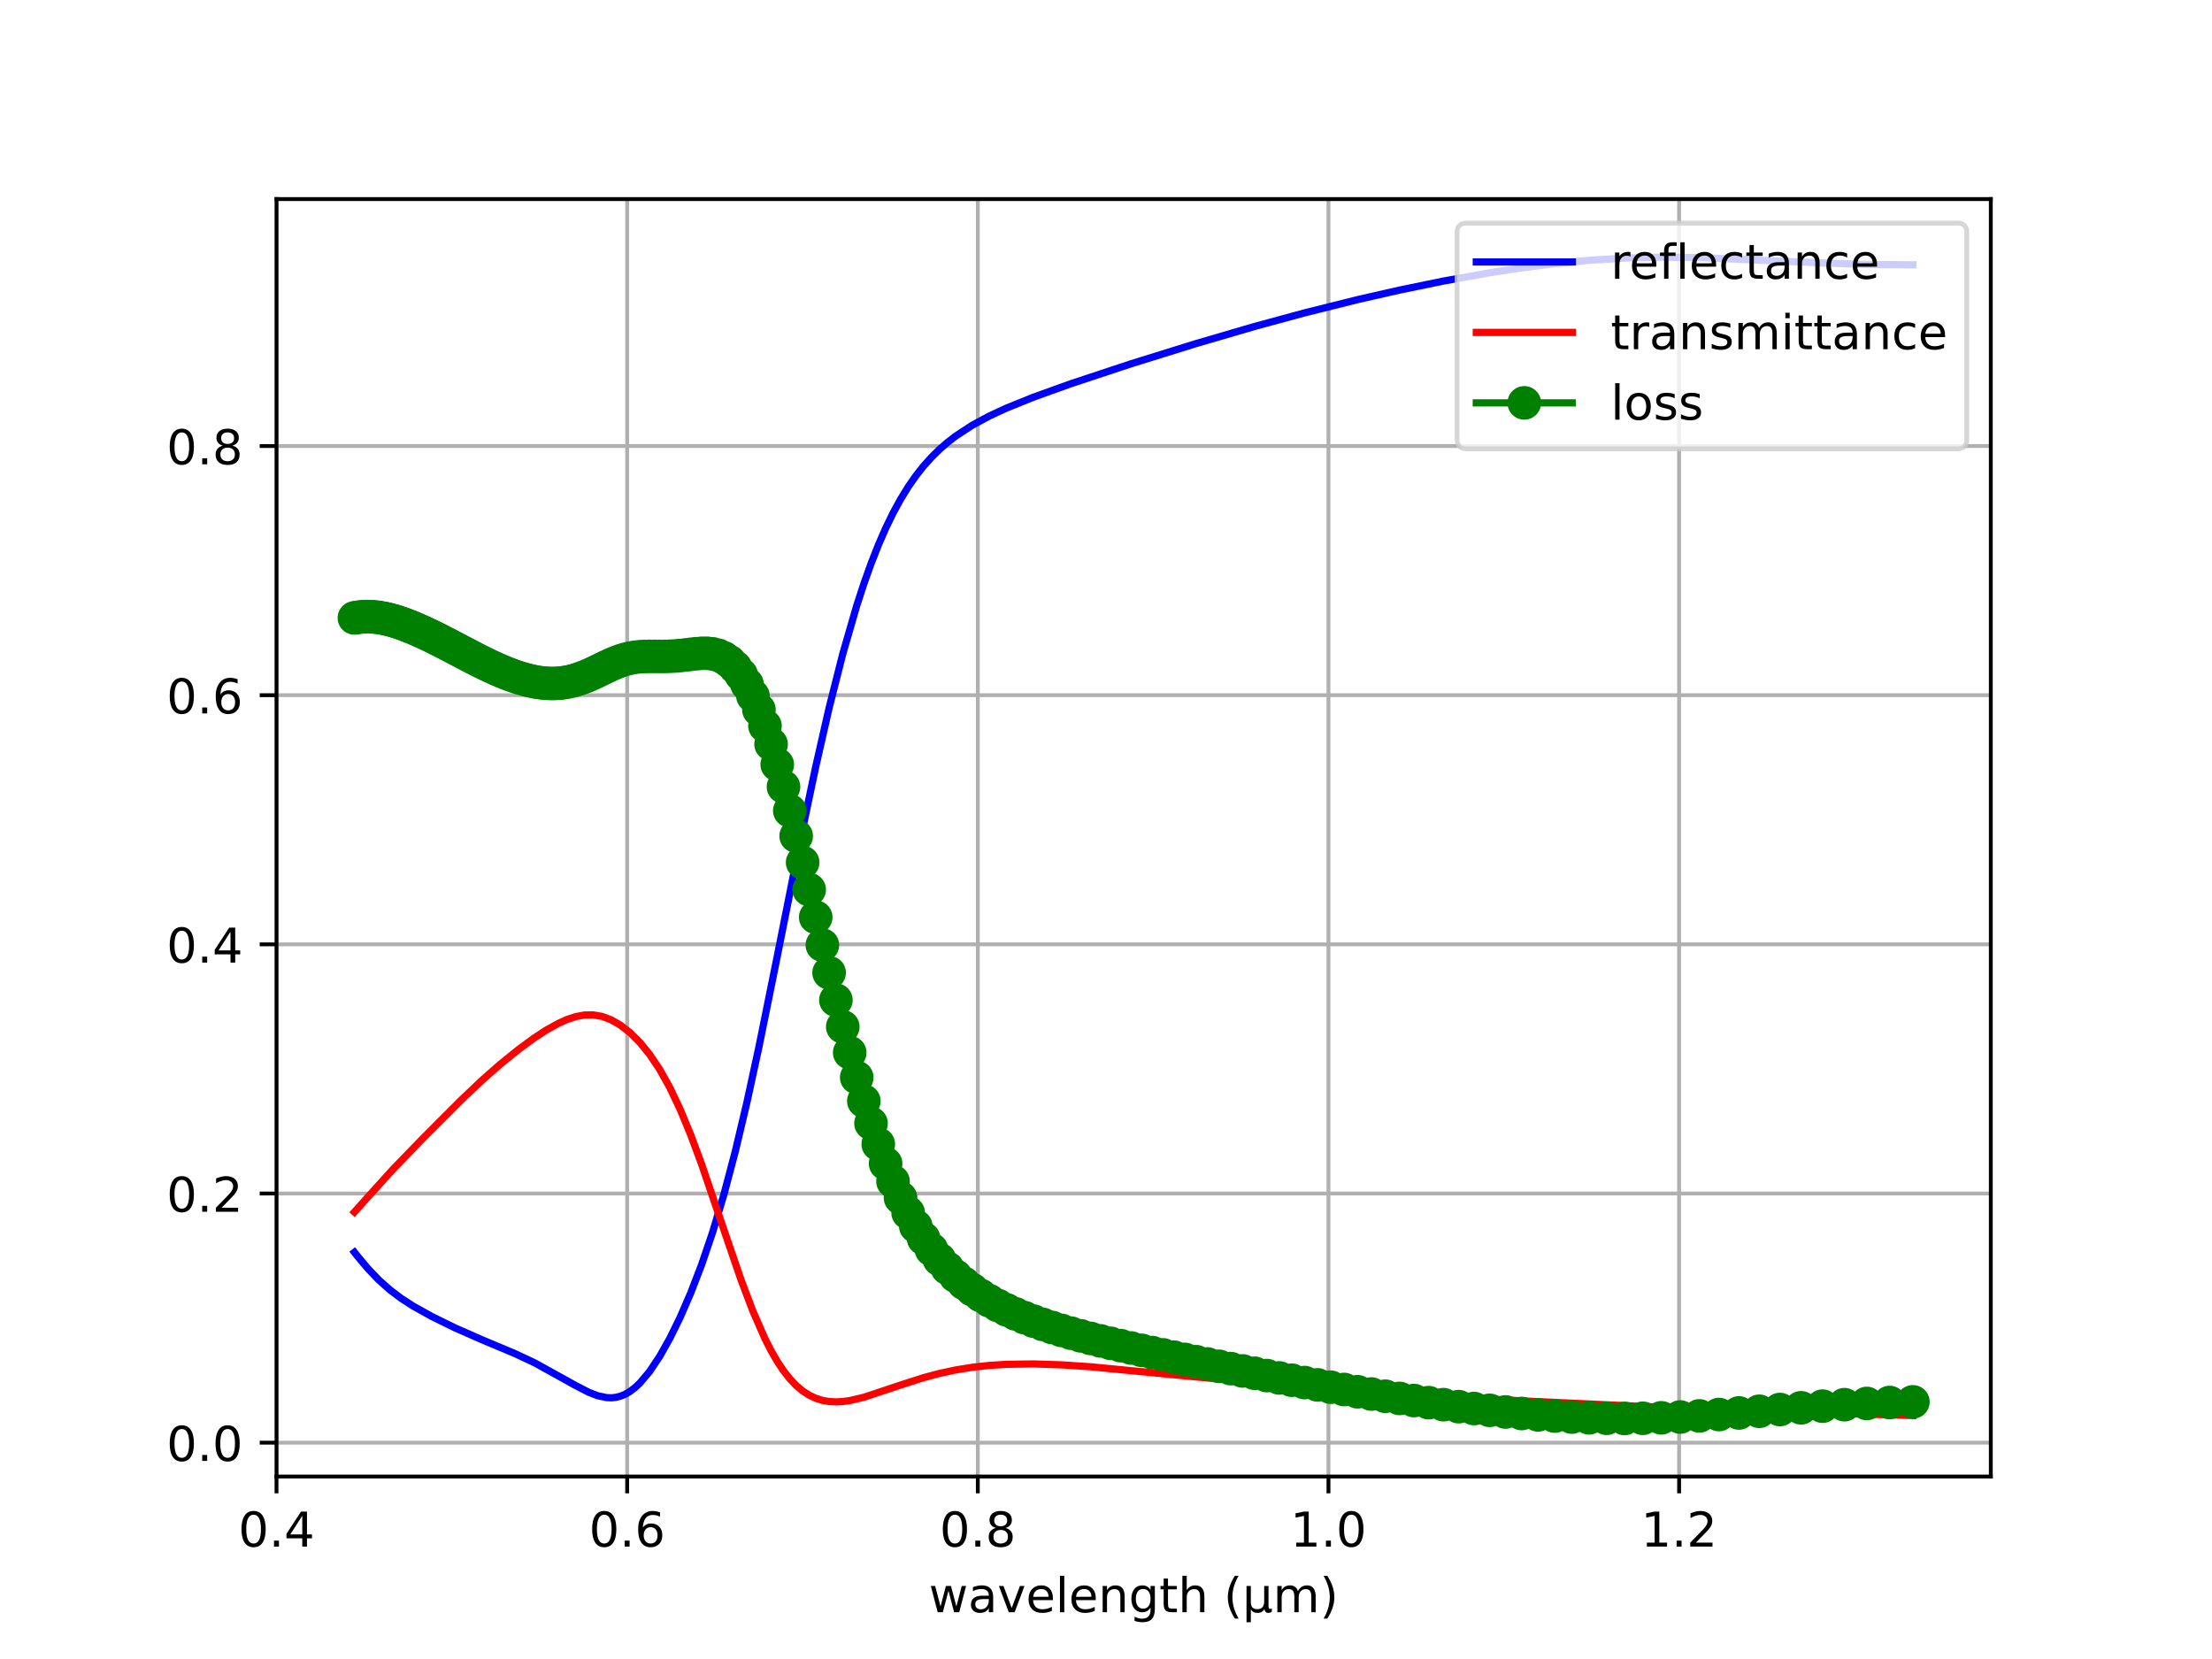 <?xml version="1.0" encoding="utf-8" standalone="no"?>
<!DOCTYPE svg PUBLIC "-//W3C//DTD SVG 1.1//EN"
  "http://www.w3.org/Graphics/SVG/1.1/DTD/svg11.dtd">
<!-- Created with matplotlib (https://matplotlib.org/) -->
<svg height="345.6pt" version="1.1" viewBox="0 0 460.8 345.6" width="460.8pt" xmlns="http://www.w3.org/2000/svg" xmlns:xlink="http://www.w3.org/1999/xlink">
 <defs>
  <style type="text/css">*{stroke-linecap:butt;stroke-linejoin:round;}</style>
 </defs>
 <g id="figure_1">
  <g id="patch_1">
   <path d="M 0 345.6 
L 460.8 345.6 
L 460.8 0 
L 0 0 
z
" style="fill:#ffffff;"/>
  </g>
  <g id="axes_1">
   <g id="patch_2">
    <path d="M 57.6 307.584 
L 414.72 307.584 
L 414.72 41.472 
L 57.6 41.472 
z
" style="fill:#ffffff;"/>
   </g>
   <g id="matplotlib.axis_1">
    <g id="xtick_1">
     <g id="line2d_1">
      <path clip-path="url(#p779deffa2a)" d="M 57.6 307.584 
L 57.6 41.472 
" style="fill:none;stroke:#b0b0b0;stroke-linecap:square;stroke-width:0.8;"/>
     </g>
     <g id="line2d_2">
      <defs>
       <path d="M 0 0 
L 0 3.5 
" id="m04006a76f9" style="stroke:#000000;stroke-width:0.8;"/>
      </defs>
      <g>
       <use style="stroke:#000000;stroke-width:0.8;" x="57.6" xlink:href="#m04006a76f9" y="307.584"/>
      </g>
     </g>
     <g id="text_1">
      <!-- 0.4 -->
      <g transform="translate(49.648 322.182)scale(0.1 -0.1)">
       <defs>
        <path d="M 31.781 66.406 
Q 24.172 66.406 20.328 58.906 
Q 16.5 51.422 16.5 36.375 
Q 16.5 21.391 20.328 13.891 
Q 24.172 6.391 31.781 6.391 
Q 39.453 6.391 43.281 13.891 
Q 47.125 21.391 47.125 36.375 
Q 47.125 51.422 43.281 58.906 
Q 39.453 66.406 31.781 66.406 
z
M 31.781 74.219 
Q 44.047 74.219 50.516 64.516 
Q 56.984 54.828 56.984 36.375 
Q 56.984 17.969 50.516 8.266 
Q 44.047 -1.422 31.781 -1.422 
Q 19.531 -1.422 13.062 8.266 
Q 6.594 17.969 6.594 36.375 
Q 6.594 54.828 13.062 64.516 
Q 19.531 74.219 31.781 74.219 
z
" id="DejaVuSans-48"/>
        <path d="M 10.688 12.406 
L 21 12.406 
L 21 0 
L 10.688 0 
z
" id="DejaVuSans-46"/>
        <path d="M 37.797 64.312 
L 12.891 25.391 
L 37.797 25.391 
z
M 35.203 72.906 
L 47.609 72.906 
L 47.609 25.391 
L 58.016 25.391 
L 58.016 17.188 
L 47.609 17.188 
L 47.609 0 
L 37.797 0 
L 37.797 17.188 
L 4.891 17.188 
L 4.891 26.703 
z
" id="DejaVuSans-52"/>
       </defs>
       <use xlink:href="#DejaVuSans-48"/>
       <use x="63.623" xlink:href="#DejaVuSans-46"/>
       <use x="95.41" xlink:href="#DejaVuSans-52"/>
      </g>
     </g>
    </g>
    <g id="xtick_2">
     <g id="line2d_3">
      <path clip-path="url(#p779deffa2a)" d="M 130.647 307.584 
L 130.647 41.472 
" style="fill:none;stroke:#b0b0b0;stroke-linecap:square;stroke-width:0.8;"/>
     </g>
     <g id="line2d_4">
      <g>
       <use style="stroke:#000000;stroke-width:0.8;" x="130.647" xlink:href="#m04006a76f9" y="307.584"/>
      </g>
     </g>
     <g id="text_2">
      <!-- 0.6 -->
      <g transform="translate(122.696 322.182)scale(0.1 -0.1)">
       <defs>
        <path d="M 33.016 40.375 
Q 26.375 40.375 22.484 35.828 
Q 18.609 31.297 18.609 23.391 
Q 18.609 15.531 22.484 10.953 
Q 26.375 6.391 33.016 6.391 
Q 39.656 6.391 43.531 10.953 
Q 47.406 15.531 47.406 23.391 
Q 47.406 31.297 43.531 35.828 
Q 39.656 40.375 33.016 40.375 
z
M 52.594 71.297 
L 52.594 62.312 
Q 48.875 64.062 45.094 64.984 
Q 41.312 65.922 37.594 65.922 
Q 27.828 65.922 22.672 59.328 
Q 17.531 52.734 16.797 39.406 
Q 19.672 43.656 24.016 45.922 
Q 28.375 48.188 33.594 48.188 
Q 44.578 48.188 50.953 41.516 
Q 57.328 34.859 57.328 23.391 
Q 57.328 12.156 50.688 5.359 
Q 44.047 -1.422 33.016 -1.422 
Q 20.359 -1.422 13.672 8.266 
Q 6.984 17.969 6.984 36.375 
Q 6.984 53.656 15.188 63.938 
Q 23.391 74.219 37.203 74.219 
Q 40.922 74.219 44.703 73.484 
Q 48.484 72.75 52.594 71.297 
z
" id="DejaVuSans-54"/>
       </defs>
       <use xlink:href="#DejaVuSans-48"/>
       <use x="63.623" xlink:href="#DejaVuSans-46"/>
       <use x="95.41" xlink:href="#DejaVuSans-54"/>
      </g>
     </g>
    </g>
    <g id="xtick_3">
     <g id="line2d_5">
      <path clip-path="url(#p779deffa2a)" d="M 203.695 307.584 
L 203.695 41.472 
" style="fill:none;stroke:#b0b0b0;stroke-linecap:square;stroke-width:0.8;"/>
     </g>
     <g id="line2d_6">
      <g>
       <use style="stroke:#000000;stroke-width:0.8;" x="203.695" xlink:href="#m04006a76f9" y="307.584"/>
      </g>
     </g>
     <g id="text_3">
      <!-- 0.8 -->
      <g transform="translate(195.743 322.182)scale(0.1 -0.1)">
       <defs>
        <path d="M 31.781 34.625 
Q 24.75 34.625 20.719 30.859 
Q 16.703 27.094 16.703 20.516 
Q 16.703 13.922 20.719 10.156 
Q 24.75 6.391 31.781 6.391 
Q 38.812 6.391 42.859 10.172 
Q 46.922 13.969 46.922 20.516 
Q 46.922 27.094 42.891 30.859 
Q 38.875 34.625 31.781 34.625 
z
M 21.922 38.812 
Q 15.578 40.375 12.031 44.719 
Q 8.5 49.078 8.5 55.328 
Q 8.5 64.062 14.719 69.141 
Q 20.953 74.219 31.781 74.219 
Q 42.672 74.219 48.875 69.141 
Q 55.078 64.062 55.078 55.328 
Q 55.078 49.078 51.531 44.719 
Q 48 40.375 41.703 38.812 
Q 48.828 37.156 52.797 32.312 
Q 56.781 27.484 56.781 20.516 
Q 56.781 9.906 50.312 4.234 
Q 43.844 -1.422 31.781 -1.422 
Q 19.734 -1.422 13.25 4.234 
Q 6.781 9.906 6.781 20.516 
Q 6.781 27.484 10.781 32.312 
Q 14.797 37.156 21.922 38.812 
z
M 18.312 54.391 
Q 18.312 48.734 21.844 45.562 
Q 25.391 42.391 31.781 42.391 
Q 38.141 42.391 41.719 45.562 
Q 45.312 48.734 45.312 54.391 
Q 45.312 60.062 41.719 63.234 
Q 38.141 66.406 31.781 66.406 
Q 25.391 66.406 21.844 63.234 
Q 18.312 60.062 18.312 54.391 
z
" id="DejaVuSans-56"/>
       </defs>
       <use xlink:href="#DejaVuSans-48"/>
       <use x="63.623" xlink:href="#DejaVuSans-46"/>
       <use x="95.41" xlink:href="#DejaVuSans-56"/>
      </g>
     </g>
    </g>
    <g id="xtick_4">
     <g id="line2d_7">
      <path clip-path="url(#p779deffa2a)" d="M 276.742 307.584 
L 276.742 41.472 
" style="fill:none;stroke:#b0b0b0;stroke-linecap:square;stroke-width:0.8;"/>
     </g>
     <g id="line2d_8">
      <g>
       <use style="stroke:#000000;stroke-width:0.8;" x="276.742" xlink:href="#m04006a76f9" y="307.584"/>
      </g>
     </g>
     <g id="text_4">
      <!-- 1.0 -->
      <g transform="translate(268.79 322.182)scale(0.1 -0.1)">
       <defs>
        <path d="M 12.406 8.297 
L 28.516 8.297 
L 28.516 63.922 
L 10.984 60.406 
L 10.984 69.391 
L 28.422 72.906 
L 38.281 72.906 
L 38.281 8.297 
L 54.391 8.297 
L 54.391 0 
L 12.406 0 
z
" id="DejaVuSans-49"/>
       </defs>
       <use xlink:href="#DejaVuSans-49"/>
       <use x="63.623" xlink:href="#DejaVuSans-46"/>
       <use x="95.41" xlink:href="#DejaVuSans-48"/>
      </g>
     </g>
    </g>
    <g id="xtick_5">
     <g id="line2d_9">
      <path clip-path="url(#p779deffa2a)" d="M 349.789 307.584 
L 349.789 41.472 
" style="fill:none;stroke:#b0b0b0;stroke-linecap:square;stroke-width:0.8;"/>
     </g>
     <g id="line2d_10">
      <g>
       <use style="stroke:#000000;stroke-width:0.8;" x="349.789" xlink:href="#m04006a76f9" y="307.584"/>
      </g>
     </g>
     <g id="text_5">
      <!-- 1.2 -->
      <g transform="translate(341.838 322.182)scale(0.1 -0.1)">
       <defs>
        <path d="M 19.188 8.297 
L 53.609 8.297 
L 53.609 0 
L 7.328 0 
L 7.328 8.297 
Q 12.938 14.109 22.625 23.891 
Q 32.328 33.688 34.812 36.531 
Q 39.547 41.844 41.422 45.531 
Q 43.312 49.219 43.312 52.781 
Q 43.312 58.594 39.234 62.25 
Q 35.156 65.922 28.609 65.922 
Q 23.969 65.922 18.812 64.312 
Q 13.672 62.703 7.812 59.422 
L 7.812 69.391 
Q 13.766 71.781 18.938 73 
Q 24.125 74.219 28.422 74.219 
Q 39.75 74.219 46.484 68.547 
Q 53.219 62.891 53.219 53.422 
Q 53.219 48.922 51.531 44.891 
Q 49.859 40.875 45.406 35.406 
Q 44.188 33.984 37.641 27.219 
Q 31.109 20.453 19.188 8.297 
z
" id="DejaVuSans-50"/>
       </defs>
       <use xlink:href="#DejaVuSans-49"/>
       <use x="63.623" xlink:href="#DejaVuSans-46"/>
       <use x="95.41" xlink:href="#DejaVuSans-50"/>
      </g>
     </g>
    </g>
    <g id="text_6">
     <!-- wavelength (μm) -->
     <g transform="translate(193.491 335.861)scale(0.1 -0.1)">
      <defs>
       <path d="M 4.203 54.688 
L 13.188 54.688 
L 24.422 12.016 
L 35.594 54.688 
L 46.188 54.688 
L 57.422 12.016 
L 68.609 54.688 
L 77.594 54.688 
L 63.281 0 
L 52.688 0 
L 40.922 44.828 
L 29.109 0 
L 18.5 0 
z
" id="DejaVuSans-119"/>
       <path d="M 34.281 27.484 
Q 23.391 27.484 19.188 25 
Q 14.984 22.516 14.984 16.5 
Q 14.984 11.719 18.141 8.906 
Q 21.297 6.109 26.703 6.109 
Q 34.188 6.109 38.703 11.406 
Q 43.219 16.703 43.219 25.484 
L 43.219 27.484 
z
M 52.203 31.203 
L 52.203 0 
L 43.219 0 
L 43.219 8.297 
Q 40.141 3.328 35.547 0.953 
Q 30.953 -1.422 24.312 -1.422 
Q 15.922 -1.422 10.953 3.297 
Q 6 8.016 6 15.922 
Q 6 25.141 12.172 29.828 
Q 18.359 34.516 30.609 34.516 
L 43.219 34.516 
L 43.219 35.406 
Q 43.219 41.609 39.141 45 
Q 35.062 48.391 27.688 48.391 
Q 23 48.391 18.547 47.266 
Q 14.109 46.141 10.016 43.891 
L 10.016 52.203 
Q 14.938 54.109 19.578 55.047 
Q 24.219 56 28.609 56 
Q 40.484 56 46.344 49.844 
Q 52.203 43.703 52.203 31.203 
z
" id="DejaVuSans-97"/>
       <path d="M 2.984 54.688 
L 12.5 54.688 
L 29.594 8.797 
L 46.688 54.688 
L 56.203 54.688 
L 35.688 0 
L 23.484 0 
z
" id="DejaVuSans-118"/>
       <path d="M 56.203 29.594 
L 56.203 25.203 
L 14.891 25.203 
Q 15.484 15.922 20.484 11.062 
Q 25.484 6.203 34.422 6.203 
Q 39.594 6.203 44.453 7.469 
Q 49.312 8.734 54.109 11.281 
L 54.109 2.781 
Q 49.266 0.734 44.188 -0.344 
Q 39.109 -1.422 33.891 -1.422 
Q 20.797 -1.422 13.156 6.188 
Q 5.516 13.812 5.516 26.812 
Q 5.516 40.234 12.766 48.109 
Q 20.016 56 32.328 56 
Q 43.359 56 49.781 48.891 
Q 56.203 41.797 56.203 29.594 
z
M 47.219 32.234 
Q 47.125 39.594 43.094 43.984 
Q 39.062 48.391 32.422 48.391 
Q 24.906 48.391 20.391 44.141 
Q 15.875 39.891 15.188 32.172 
z
" id="DejaVuSans-101"/>
       <path d="M 9.422 75.984 
L 18.406 75.984 
L 18.406 0 
L 9.422 0 
z
" id="DejaVuSans-108"/>
       <path d="M 54.891 33.016 
L 54.891 0 
L 45.906 0 
L 45.906 32.719 
Q 45.906 40.484 42.875 44.328 
Q 39.844 48.188 33.797 48.188 
Q 26.516 48.188 22.312 43.547 
Q 18.109 38.922 18.109 30.906 
L 18.109 0 
L 9.078 0 
L 9.078 54.688 
L 18.109 54.688 
L 18.109 46.188 
Q 21.344 51.125 25.703 53.562 
Q 30.078 56 35.797 56 
Q 45.219 56 50.047 50.172 
Q 54.891 44.344 54.891 33.016 
z
" id="DejaVuSans-110"/>
       <path d="M 45.406 27.984 
Q 45.406 37.75 41.375 43.109 
Q 37.359 48.484 30.078 48.484 
Q 22.859 48.484 18.828 43.109 
Q 14.797 37.75 14.797 27.984 
Q 14.797 18.266 18.828 12.891 
Q 22.859 7.516 30.078 7.516 
Q 37.359 7.516 41.375 12.891 
Q 45.406 18.266 45.406 27.984 
z
M 54.391 6.781 
Q 54.391 -7.172 48.188 -13.984 
Q 42 -20.797 29.203 -20.797 
Q 24.469 -20.797 20.266 -20.094 
Q 16.062 -19.391 12.109 -17.922 
L 12.109 -9.188 
Q 16.062 -11.328 19.922 -12.344 
Q 23.781 -13.375 27.781 -13.375 
Q 36.625 -13.375 41.016 -8.766 
Q 45.406 -4.156 45.406 5.172 
L 45.406 9.625 
Q 42.625 4.781 38.281 2.391 
Q 33.938 0 27.875 0 
Q 17.828 0 11.672 7.656 
Q 5.516 15.328 5.516 27.984 
Q 5.516 40.672 11.672 48.328 
Q 17.828 56 27.875 56 
Q 33.938 56 38.281 53.609 
Q 42.625 51.219 45.406 46.391 
L 45.406 54.688 
L 54.391 54.688 
z
" id="DejaVuSans-103"/>
       <path d="M 18.312 70.219 
L 18.312 54.688 
L 36.812 54.688 
L 36.812 47.703 
L 18.312 47.703 
L 18.312 18.016 
Q 18.312 11.328 20.141 9.422 
Q 21.969 7.516 27.594 7.516 
L 36.812 7.516 
L 36.812 0 
L 27.594 0 
Q 17.188 0 13.234 3.875 
Q 9.281 7.766 9.281 18.016 
L 9.281 47.703 
L 2.688 47.703 
L 2.688 54.688 
L 9.281 54.688 
L 9.281 70.219 
z
" id="DejaVuSans-116"/>
       <path d="M 54.891 33.016 
L 54.891 0 
L 45.906 0 
L 45.906 32.719 
Q 45.906 40.484 42.875 44.328 
Q 39.844 48.188 33.797 48.188 
Q 26.516 48.188 22.312 43.547 
Q 18.109 38.922 18.109 30.906 
L 18.109 0 
L 9.078 0 
L 9.078 75.984 
L 18.109 75.984 
L 18.109 46.188 
Q 21.344 51.125 25.703 53.562 
Q 30.078 56 35.797 56 
Q 45.219 56 50.047 50.172 
Q 54.891 44.344 54.891 33.016 
z
" id="DejaVuSans-104"/>
       <path id="DejaVuSans-32"/>
       <path d="M 31 75.875 
Q 24.469 64.656 21.281 53.656 
Q 18.109 42.672 18.109 31.391 
Q 18.109 20.125 21.312 9.062 
Q 24.516 -2 31 -13.188 
L 23.188 -13.188 
Q 15.875 -1.703 12.234 9.375 
Q 8.594 20.453 8.594 31.391 
Q 8.594 42.281 12.203 53.312 
Q 15.828 64.359 23.188 75.875 
z
" id="DejaVuSans-40"/>
       <path d="M 8.5 -20.797 
L 8.5 54.688 
L 17.484 54.688 
L 17.484 20.703 
Q 17.484 13.625 20.844 10 
Q 24.219 6.391 30.812 6.391 
Q 38.031 6.391 41.672 10.484 
Q 45.312 14.594 45.312 22.797 
L 45.312 54.688 
L 54.297 54.688 
L 54.297 12.594 
Q 54.297 9.672 55.141 8.281 
Q 56 6.891 57.812 6.891 
Q 58.25 6.891 59.031 7.156 
Q 59.812 7.422 61.188 8.016 
L 61.188 0.781 
Q 59.188 -0.344 57.391 -0.875 
Q 55.609 -1.422 53.906 -1.422 
Q 50.531 -1.422 48.531 0.484 
Q 46.531 2.391 45.797 6.297 
Q 43.359 2.438 39.812 0.5 
Q 36.281 -1.422 31.5 -1.422 
Q 26.516 -1.422 23.016 0.484 
Q 19.531 2.391 17.484 6.203 
L 17.484 -20.797 
z
" id="DejaVuSans-956"/>
       <path d="M 52 44.188 
Q 55.375 50.25 60.062 53.125 
Q 64.75 56 71.094 56 
Q 79.641 56 84.281 50.016 
Q 88.922 44.047 88.922 33.016 
L 88.922 0 
L 79.891 0 
L 79.891 32.719 
Q 79.891 40.578 77.094 44.375 
Q 74.312 48.188 68.609 48.188 
Q 61.625 48.188 57.562 43.547 
Q 53.516 38.922 53.516 30.906 
L 53.516 0 
L 44.484 0 
L 44.484 32.719 
Q 44.484 40.625 41.703 44.406 
Q 38.922 48.188 33.109 48.188 
Q 26.219 48.188 22.156 43.531 
Q 18.109 38.875 18.109 30.906 
L 18.109 0 
L 9.078 0 
L 9.078 54.688 
L 18.109 54.688 
L 18.109 46.188 
Q 21.188 51.219 25.484 53.609 
Q 29.781 56 35.688 56 
Q 41.656 56 45.828 52.969 
Q 50 49.953 52 44.188 
z
" id="DejaVuSans-109"/>
       <path d="M 8.016 75.875 
L 15.828 75.875 
Q 23.141 64.359 26.781 53.312 
Q 30.422 42.281 30.422 31.391 
Q 30.422 20.453 26.781 9.375 
Q 23.141 -1.703 15.828 -13.188 
L 8.016 -13.188 
Q 14.5 -2 17.703 9.062 
Q 20.906 20.125 20.906 31.391 
Q 20.906 42.672 17.703 53.656 
Q 14.5 64.656 8.016 75.875 
z
" id="DejaVuSans-41"/>
      </defs>
      <use xlink:href="#DejaVuSans-119"/>
      <use x="81.787" xlink:href="#DejaVuSans-97"/>
      <use x="143.066" xlink:href="#DejaVuSans-118"/>
      <use x="202.246" xlink:href="#DejaVuSans-101"/>
      <use x="263.77" xlink:href="#DejaVuSans-108"/>
      <use x="291.553" xlink:href="#DejaVuSans-101"/>
      <use x="353.076" xlink:href="#DejaVuSans-110"/>
      <use x="416.455" xlink:href="#DejaVuSans-103"/>
      <use x="479.932" xlink:href="#DejaVuSans-116"/>
      <use x="519.141" xlink:href="#DejaVuSans-104"/>
      <use x="582.52" xlink:href="#DejaVuSans-32"/>
      <use x="614.307" xlink:href="#DejaVuSans-40"/>
      <use x="653.32" xlink:href="#DejaVuSans-956"/>
      <use x="716.943" xlink:href="#DejaVuSans-109"/>
      <use x="814.355" xlink:href="#DejaVuSans-41"/>
     </g>
    </g>
   </g>
   <g id="matplotlib.axis_2">
    <g id="ytick_1">
     <g id="line2d_11">
      <path clip-path="url(#p779deffa2a)" d="M 57.6 300.534 
L 414.72 300.534 
" style="fill:none;stroke:#b0b0b0;stroke-linecap:square;stroke-width:0.8;"/>
     </g>
     <g id="line2d_12">
      <defs>
       <path d="M 0 0 
L -3.5 0 
" id="m166e4b04de" style="stroke:#000000;stroke-width:0.8;"/>
      </defs>
      <g>
       <use style="stroke:#000000;stroke-width:0.8;" x="57.6" xlink:href="#m166e4b04de" y="300.534"/>
      </g>
     </g>
     <g id="text_7">
      <!-- 0.0 -->
      <g transform="translate(34.697 304.333)scale(0.1 -0.1)">
       <use xlink:href="#DejaVuSans-48"/>
       <use x="63.623" xlink:href="#DejaVuSans-46"/>
       <use x="95.41" xlink:href="#DejaVuSans-48"/>
      </g>
     </g>
    </g>
    <g id="ytick_2">
     <g id="line2d_13">
      <path clip-path="url(#p779deffa2a)" d="M 57.6 248.63 
L 414.72 248.63 
" style="fill:none;stroke:#b0b0b0;stroke-linecap:square;stroke-width:0.8;"/>
     </g>
     <g id="line2d_14">
      <g>
       <use style="stroke:#000000;stroke-width:0.8;" x="57.6" xlink:href="#m166e4b04de" y="248.63"/>
      </g>
     </g>
     <g id="text_8">
      <!-- 0.2 -->
      <g transform="translate(34.697 252.429)scale(0.1 -0.1)">
       <use xlink:href="#DejaVuSans-48"/>
       <use x="63.623" xlink:href="#DejaVuSans-46"/>
       <use x="95.41" xlink:href="#DejaVuSans-50"/>
      </g>
     </g>
    </g>
    <g id="ytick_3">
     <g id="line2d_15">
      <path clip-path="url(#p779deffa2a)" d="M 57.6 196.726 
L 414.72 196.726 
" style="fill:none;stroke:#b0b0b0;stroke-linecap:square;stroke-width:0.8;"/>
     </g>
     <g id="line2d_16">
      <g>
       <use style="stroke:#000000;stroke-width:0.8;" x="57.6" xlink:href="#m166e4b04de" y="196.726"/>
      </g>
     </g>
     <g id="text_9">
      <!-- 0.4 -->
      <g transform="translate(34.697 200.526)scale(0.1 -0.1)">
       <use xlink:href="#DejaVuSans-48"/>
       <use x="63.623" xlink:href="#DejaVuSans-46"/>
       <use x="95.41" xlink:href="#DejaVuSans-52"/>
      </g>
     </g>
    </g>
    <g id="ytick_4">
     <g id="line2d_17">
      <path clip-path="url(#p779deffa2a)" d="M 57.6 144.823 
L 414.72 144.823 
" style="fill:none;stroke:#b0b0b0;stroke-linecap:square;stroke-width:0.8;"/>
     </g>
     <g id="line2d_18">
      <g>
       <use style="stroke:#000000;stroke-width:0.8;" x="57.6" xlink:href="#m166e4b04de" y="144.823"/>
      </g>
     </g>
     <g id="text_10">
      <!-- 0.6 -->
      <g transform="translate(34.697 148.622)scale(0.1 -0.1)">
       <use xlink:href="#DejaVuSans-48"/>
       <use x="63.623" xlink:href="#DejaVuSans-46"/>
       <use x="95.41" xlink:href="#DejaVuSans-54"/>
      </g>
     </g>
    </g>
    <g id="ytick_5">
     <g id="line2d_19">
      <path clip-path="url(#p779deffa2a)" d="M 57.6 92.919 
L 414.72 92.919 
" style="fill:none;stroke:#b0b0b0;stroke-linecap:square;stroke-width:0.8;"/>
     </g>
     <g id="line2d_20">
      <g>
       <use style="stroke:#000000;stroke-width:0.8;" x="57.6" xlink:href="#m166e4b04de" y="92.919"/>
      </g>
     </g>
     <g id="text_11">
      <!-- 0.8 -->
      <g transform="translate(34.697 96.718)scale(0.1 -0.1)">
       <use xlink:href="#DejaVuSans-48"/>
       <use x="63.623" xlink:href="#DejaVuSans-46"/>
       <use x="95.41" xlink:href="#DejaVuSans-56"/>
      </g>
     </g>
    </g>
   </g>
   <g id="line2d_21">
    <path clip-path="url(#p779deffa2a)" d="M 398.487 55.161 
L 388.892 55.083 
L 379.667 54.79 
L 354.014 53.651 
L 346.077 53.568 
L 338.419 53.759 
L 331.027 54.224 
L 323.886 54.922 
L 316.984 55.802 
L 310.309 56.824 
L 300.7 58.549 
L 291.542 60.432 
L 282.806 62.419 
L 271.763 65.179 
L 261.359 68.007 
L 249.169 71.569 
L 235.617 75.786 
L 223.111 79.924 
L 215.297 82.736 
L 209.688 85.003 
L 206.063 86.683 
L 202.525 88.595 
L 199.07 90.857 
L 197.374 92.167 
L 195.697 93.626 
L 194.04 95.257 
L 192.402 97.086 
L 190.783 99.139 
L 189.183 101.441 
L 187.601 104.016 
L 186.036 106.887 
L 184.49 110.072 
L 182.96 113.585 
L 181.448 117.437 
L 179.952 121.63 
L 178.473 126.164 
L 175.564 136.219 
L 172.717 147.475 
L 169.93 159.72 
L 167.203 172.667 
L 161.917 199.214 
L 158.094 218.122 
L 155.61 229.58 
L 153.175 239.859 
L 150.788 248.885 
L 148.448 256.711 
L 146.153 263.469 
L 143.902 269.322 
L 141.694 274.409 
L 139.528 278.823 
L 137.401 282.597 
L 135.315 285.718 
L 133.266 288.144 
L 132.256 289.087 
L 131.255 289.849 
L 130.263 290.431 
L 129.279 290.841 
L 128.305 291.089 
L 127.339 291.188 
L 126.382 291.153 
L 124.493 290.755 
L 122.637 290.035 
L 119.913 288.63 
L 111.319 283.87 
L 107.282 281.983 
L 100.413 279.098 
L 94.699 276.583 
L 89.976 274.26 
L 86.117 272.115 
L 83.636 270.517 
L 81.224 268.7 
L 78.879 266.61 
L 76.598 264.224 
L 74.378 261.568 
L 73.833 260.869 
L 73.833 260.869 
" style="fill:none;stroke:#0000ff;stroke-linecap:square;stroke-width:1.5;"/>
   </g>
   <g id="line2d_22">
    <path clip-path="url(#p779deffa2a)" d="M 398.487 294.886 
L 370.792 294.077 
L 342.214 292.997 
L 316.984 291.821 
L 297.599 290.722 
L 279.982 289.526 
L 263.903 288.228 
L 246.832 286.613 
L 227.171 284.722 
L 221.12 284.32 
L 215.297 284.131 
L 209.688 284.212 
L 206.063 284.443 
L 202.525 284.831 
L 199.07 285.387 
L 195.697 286.111 
L 192.402 286.991 
L 187.601 288.531 
L 179.952 291.08 
L 177.011 291.764 
L 175.564 291.962 
L 174.133 292.035 
L 172.717 291.961 
L 171.316 291.718 
L 169.93 291.284 
L 168.56 290.636 
L 167.203 289.756 
L 165.861 288.623 
L 164.533 287.225 
L 163.218 285.551 
L 161.917 283.598 
L 160.63 281.367 
L 159.356 278.868 
L 156.846 273.146 
L 154.386 266.654 
L 150.788 256.16 
L 146.153 242.514 
L 143.902 236.451 
L 141.694 231.11 
L 139.528 226.546 
L 137.401 222.744 
L 135.315 219.635 
L 133.266 217.127 
L 131.255 215.13 
L 129.279 213.584 
L 127.339 212.458 
L 125.433 211.74 
L 123.561 211.414 
L 121.721 211.446 
L 119.913 211.786 
L 118.135 212.373 
L 116.388 213.151 
L 113.821 214.574 
L 111.319 216.205 
L 108.076 218.579 
L 104.168 221.735 
L 100.413 225.039 
L 96.095 229.141 
L 88.025 237.221 
L 81.821 243.633 
L 76.598 249.403 
L 73.833 252.493 
L 73.833 252.493 
" style="fill:none;stroke:#ff0000;stroke-linecap:square;stroke-width:1.5;"/>
   </g>
   <g id="line2d_23">
    <path clip-path="url(#p779deffa2a)" d="M 398.487 292.035 
L 388.892 292.368 
L 379.667 292.931 
L 350.009 295.189 
L 342.214 295.457 
L 334.691 295.451 
L 327.426 295.197 
L 320.406 294.745 
L 310.309 293.794 
L 300.7 292.621 
L 288.585 290.862 
L 277.201 288.979 
L 263.903 286.558 
L 246.832 283.192 
L 235.617 280.813 
L 227.171 278.813 
L 221.12 277.146 
L 217.213 275.897 
L 213.404 274.489 
L 209.688 272.868 
L 206.063 270.957 
L 202.525 268.657 
L 200.787 267.322 
L 199.07 265.839 
L 197.374 264.187 
L 195.697 262.346 
L 194.04 260.293 
L 192.402 258.006 
L 190.783 255.462 
L 189.183 252.644 
L 187.601 249.535 
L 186.036 246.122 
L 184.49 242.397 
L 182.96 238.36 
L 181.448 234.014 
L 178.473 224.455 
L 175.564 213.902 
L 172.717 202.647 
L 163.218 163.911 
L 160.63 155.022 
L 159.356 151.203 
L 158.094 147.841 
L 156.846 144.948 
L 155.61 142.524 
L 154.386 140.554 
L 153.175 139.01 
L 151.975 137.853 
L 150.788 137.037 
L 149.612 136.509 
L 148.448 136.212 
L 147.295 136.093 
L 145.022 136.185 
L 139.528 136.714 
L 132.256 136.926 
L 130.263 137.348 
L 128.305 138.024 
L 125.433 139.34 
L 121.721 141.039 
L 119.913 141.667 
L 118.135 142.097 
L 116.388 142.33 
L 114.67 142.378 
L 112.98 142.263 
L 110.498 141.835 
L 108.076 141.168 
L 104.937 140.015 
L 101.152 138.309 
L 96.095 135.717 
L 89.321 132.253 
L 85.49 130.555 
L 82.421 129.451 
L 80.044 128.832 
L 77.731 128.5 
L 76.038 128.466 
L 74.378 128.625 
L 73.833 128.72 
L 73.833 128.72 
" style="fill:none;stroke:#008000;stroke-linecap:square;stroke-width:1.5;"/>
    <defs>
     <path d="M 0 3 
C 0.796 3 1.559 2.684 2.121 2.121 
C 2.684 1.559 3 0.796 3 0 
C 3 -0.796 2.684 -1.559 2.121 -2.121 
C 1.559 -2.684 0.796 -3 0 -3 
C -0.796 -3 -1.559 -2.684 -2.121 -2.121 
C -2.684 -1.559 -3 -0.796 -3 0 
C -3 0.796 -2.684 1.559 -2.121 2.121 
C -1.559 2.684 -0.796 3 0 3 
z
" id="m174aa049a2" style="stroke:#008000;"/>
    </defs>
    <g clip-path="url(#p779deffa2a)">
     <use style="fill:#008000;stroke:#008000;" x="398.487" xlink:href="#m174aa049a2" y="292.035"/>
     <use style="fill:#008000;stroke:#008000;" x="393.642" xlink:href="#m174aa049a2" y="292.169"/>
     <use style="fill:#008000;stroke:#008000;" x="388.892" xlink:href="#m174aa049a2" y="292.368"/>
     <use style="fill:#008000;stroke:#008000;" x="384.234" xlink:href="#m174aa049a2" y="292.626"/>
     <use style="fill:#008000;stroke:#008000;" x="379.667" xlink:href="#m174aa049a2" y="292.931"/>
     <use style="fill:#008000;stroke:#008000;" x="375.187" xlink:href="#m174aa049a2" y="293.272"/>
     <use style="fill:#008000;stroke:#008000;" x="370.792" xlink:href="#m174aa049a2" y="293.632"/>
     <use style="fill:#008000;stroke:#008000;" x="366.479" xlink:href="#m174aa049a2" y="293.996"/>
     <use style="fill:#008000;stroke:#008000;" x="362.247" xlink:href="#m174aa049a2" y="294.348"/>
     <use style="fill:#008000;stroke:#008000;" x="358.092" xlink:href="#m174aa049a2" y="294.674"/>
     <use style="fill:#008000;stroke:#008000;" x="354.014" xlink:href="#m174aa049a2" y="294.958"/>
     <use style="fill:#008000;stroke:#008000;" x="350.009" xlink:href="#m174aa049a2" y="295.189"/>
     <use style="fill:#008000;stroke:#008000;" x="346.077" xlink:href="#m174aa049a2" y="295.357"/>
     <use style="fill:#008000;stroke:#008000;" x="342.214" xlink:href="#m174aa049a2" y="295.457"/>
     <use style="fill:#008000;stroke:#008000;" x="338.419" xlink:href="#m174aa049a2" y="295.488"/>
     <use style="fill:#008000;stroke:#008000;" x="334.691" xlink:href="#m174aa049a2" y="295.451"/>
     <use style="fill:#008000;stroke:#008000;" x="331.027" xlink:href="#m174aa049a2" y="295.352"/>
     <use style="fill:#008000;stroke:#008000;" x="327.426" xlink:href="#m174aa049a2" y="295.197"/>
     <use style="fill:#008000;stroke:#008000;" x="323.886" xlink:href="#m174aa049a2" y="294.993"/>
     <use style="fill:#008000;stroke:#008000;" x="320.406" xlink:href="#m174aa049a2" y="294.745"/>
     <use style="fill:#008000;stroke:#008000;" x="316.984" xlink:href="#m174aa049a2" y="294.46"/>
     <use style="fill:#008000;stroke:#008000;" x="313.619" xlink:href="#m174aa049a2" y="294.141"/>
     <use style="fill:#008000;stroke:#008000;" x="310.309" xlink:href="#m174aa049a2" y="293.794"/>
     <use style="fill:#008000;stroke:#008000;" x="307.054" xlink:href="#m174aa049a2" y="293.423"/>
     <use style="fill:#008000;stroke:#008000;" x="303.851" xlink:href="#m174aa049a2" y="293.031"/>
     <use style="fill:#008000;stroke:#008000;" x="300.7" xlink:href="#m174aa049a2" y="292.621"/>
     <use style="fill:#008000;stroke:#008000;" x="297.599" xlink:href="#m174aa049a2" y="292.197"/>
     <use style="fill:#008000;stroke:#008000;" x="294.546" xlink:href="#m174aa049a2" y="291.762"/>
     <use style="fill:#008000;stroke:#008000;" x="291.542" xlink:href="#m174aa049a2" y="291.316"/>
     <use style="fill:#008000;stroke:#008000;" x="288.585" xlink:href="#m174aa049a2" y="290.862"/>
     <use style="fill:#008000;stroke:#008000;" x="285.673" xlink:href="#m174aa049a2" y="290.4"/>
     <use style="fill:#008000;stroke:#008000;" x="282.806" xlink:href="#m174aa049a2" y="289.931"/>
     <use style="fill:#008000;stroke:#008000;" x="279.982" xlink:href="#m174aa049a2" y="289.457"/>
     <use style="fill:#008000;stroke:#008000;" x="277.201" xlink:href="#m174aa049a2" y="288.979"/>
     <use style="fill:#008000;stroke:#008000;" x="274.462" xlink:href="#m174aa049a2" y="288.497"/>
     <use style="fill:#008000;stroke:#008000;" x="271.763" xlink:href="#m174aa049a2" y="288.014"/>
     <use style="fill:#008000;stroke:#008000;" x="269.105" xlink:href="#m174aa049a2" y="287.529"/>
     <use style="fill:#008000;stroke:#008000;" x="266.485" xlink:href="#m174aa049a2" y="287.044"/>
     <use style="fill:#008000;stroke:#008000;" x="263.903" xlink:href="#m174aa049a2" y="286.558"/>
     <use style="fill:#008000;stroke:#008000;" x="261.359" xlink:href="#m174aa049a2" y="286.073"/>
     <use style="fill:#008000;stroke:#008000;" x="258.851" xlink:href="#m174aa049a2" y="285.589"/>
     <use style="fill:#008000;stroke:#008000;" x="256.379" xlink:href="#m174aa049a2" y="285.106"/>
     <use style="fill:#008000;stroke:#008000;" x="253.941" xlink:href="#m174aa049a2" y="284.624"/>
     <use style="fill:#008000;stroke:#008000;" x="251.538" xlink:href="#m174aa049a2" y="284.145"/>
     <use style="fill:#008000;stroke:#008000;" x="249.169" xlink:href="#m174aa049a2" y="283.668"/>
     <use style="fill:#008000;stroke:#008000;" x="246.832" xlink:href="#m174aa049a2" y="283.192"/>
     <use style="fill:#008000;stroke:#008000;" x="244.527" xlink:href="#m174aa049a2" y="282.718"/>
     <use style="fill:#008000;stroke:#008000;" x="242.254" xlink:href="#m174aa049a2" y="282.244"/>
     <use style="fill:#008000;stroke:#008000;" x="240.012" xlink:href="#m174aa049a2" y="281.769"/>
     <use style="fill:#008000;stroke:#008000;" x="237.8" xlink:href="#m174aa049a2" y="281.293"/>
     <use style="fill:#008000;stroke:#008000;" x="235.617" xlink:href="#m174aa049a2" y="280.813"/>
     <use style="fill:#008000;stroke:#008000;" x="233.464" xlink:href="#m174aa049a2" y="280.327"/>
     <use style="fill:#008000;stroke:#008000;" x="231.338" xlink:href="#m174aa049a2" y="279.834"/>
     <use style="fill:#008000;stroke:#008000;" x="229.241" xlink:href="#m174aa049a2" y="279.33"/>
     <use style="fill:#008000;stroke:#008000;" x="227.171" xlink:href="#m174aa049a2" y="278.813"/>
     <use style="fill:#008000;stroke:#008000;" x="225.128" xlink:href="#m174aa049a2" y="278.279"/>
     <use style="fill:#008000;stroke:#008000;" x="223.111" xlink:href="#m174aa049a2" y="277.725"/>
     <use style="fill:#008000;stroke:#008000;" x="221.12" xlink:href="#m174aa049a2" y="277.146"/>
     <use style="fill:#008000;stroke:#008000;" x="219.154" xlink:href="#m174aa049a2" y="276.538"/>
     <use style="fill:#008000;stroke:#008000;" x="217.213" xlink:href="#m174aa049a2" y="275.897"/>
     <use style="fill:#008000;stroke:#008000;" x="215.297" xlink:href="#m174aa049a2" y="275.216"/>
     <use style="fill:#008000;stroke:#008000;" x="213.404" xlink:href="#m174aa049a2" y="274.489"/>
     <use style="fill:#008000;stroke:#008000;" x="211.535" xlink:href="#m174aa049a2" y="273.71"/>
     <use style="fill:#008000;stroke:#008000;" x="209.688" xlink:href="#m174aa049a2" y="272.868"/>
     <use style="fill:#008000;stroke:#008000;" x="207.864" xlink:href="#m174aa049a2" y="271.954"/>
     <use style="fill:#008000;stroke:#008000;" x="206.063" xlink:href="#m174aa049a2" y="270.957"/>
     <use style="fill:#008000;stroke:#008000;" x="204.283" xlink:href="#m174aa049a2" y="269.863"/>
     <use style="fill:#008000;stroke:#008000;" x="202.525" xlink:href="#m174aa049a2" y="268.657"/>
     <use style="fill:#008000;stroke:#008000;" x="200.787" xlink:href="#m174aa049a2" y="267.322"/>
     <use style="fill:#008000;stroke:#008000;" x="199.07" xlink:href="#m174aa049a2" y="265.839"/>
     <use style="fill:#008000;stroke:#008000;" x="197.374" xlink:href="#m174aa049a2" y="264.187"/>
     <use style="fill:#008000;stroke:#008000;" x="195.697" xlink:href="#m174aa049a2" y="262.346"/>
     <use style="fill:#008000;stroke:#008000;" x="194.04" xlink:href="#m174aa049a2" y="260.293"/>
     <use style="fill:#008000;stroke:#008000;" x="192.402" xlink:href="#m174aa049a2" y="258.006"/>
     <use style="fill:#008000;stroke:#008000;" x="190.783" xlink:href="#m174aa049a2" y="255.462"/>
     <use style="fill:#008000;stroke:#008000;" x="189.183" xlink:href="#m174aa049a2" y="252.644"/>
     <use style="fill:#008000;stroke:#008000;" x="187.601" xlink:href="#m174aa049a2" y="249.535"/>
     <use style="fill:#008000;stroke:#008000;" x="186.036" xlink:href="#m174aa049a2" y="246.122"/>
     <use style="fill:#008000;stroke:#008000;" x="184.49" xlink:href="#m174aa049a2" y="242.397"/>
     <use style="fill:#008000;stroke:#008000;" x="182.96" xlink:href="#m174aa049a2" y="238.36"/>
     <use style="fill:#008000;stroke:#008000;" x="181.448" xlink:href="#m174aa049a2" y="234.014"/>
     <use style="fill:#008000;stroke:#008000;" x="179.952" xlink:href="#m174aa049a2" y="229.373"/>
     <use style="fill:#008000;stroke:#008000;" x="178.473" xlink:href="#m174aa049a2" y="224.455"/>
     <use style="fill:#008000;stroke:#008000;" x="177.011" xlink:href="#m174aa049a2" y="219.287"/>
     <use style="fill:#008000;stroke:#008000;" x="175.564" xlink:href="#m174aa049a2" y="213.902"/>
     <use style="fill:#008000;stroke:#008000;" x="174.133" xlink:href="#m174aa049a2" y="208.339"/>
     <use style="fill:#008000;stroke:#008000;" x="172.717" xlink:href="#m174aa049a2" y="202.647"/>
     <use style="fill:#008000;stroke:#008000;" x="171.316" xlink:href="#m174aa049a2" y="196.874"/>
     <use style="fill:#008000;stroke:#008000;" x="169.93" xlink:href="#m174aa049a2" y="191.079"/>
     <use style="fill:#008000;stroke:#008000;" x="168.56" xlink:href="#m174aa049a2" y="185.32"/>
     <use style="fill:#008000;stroke:#008000;" x="167.203" xlink:href="#m174aa049a2" y="179.66"/>
     <use style="fill:#008000;stroke:#008000;" x="165.861" xlink:href="#m174aa049a2" y="174.164"/>
     <use style="fill:#008000;stroke:#008000;" x="164.533" xlink:href="#m174aa049a2" y="168.894"/>
     <use style="fill:#008000;stroke:#008000;" x="163.218" xlink:href="#m174aa049a2" y="163.911"/>
     <use style="fill:#008000;stroke:#008000;" x="161.917" xlink:href="#m174aa049a2" y="159.271"/>
     <use style="fill:#008000;stroke:#008000;" x="160.63" xlink:href="#m174aa049a2" y="155.022"/>
     <use style="fill:#008000;stroke:#008000;" x="159.356" xlink:href="#m174aa049a2" y="151.203"/>
     <use style="fill:#008000;stroke:#008000;" x="158.094" xlink:href="#m174aa049a2" y="147.841"/>
     <use style="fill:#008000;stroke:#008000;" x="156.846" xlink:href="#m174aa049a2" y="144.948"/>
     <use style="fill:#008000;stroke:#008000;" x="155.61" xlink:href="#m174aa049a2" y="142.524"/>
     <use style="fill:#008000;stroke:#008000;" x="154.386" xlink:href="#m174aa049a2" y="140.554"/>
     <use style="fill:#008000;stroke:#008000;" x="153.175" xlink:href="#m174aa049a2" y="139.01"/>
     <use style="fill:#008000;stroke:#008000;" x="151.975" xlink:href="#m174aa049a2" y="137.853"/>
     <use style="fill:#008000;stroke:#008000;" x="150.788" xlink:href="#m174aa049a2" y="137.037"/>
     <use style="fill:#008000;stroke:#008000;" x="149.612" xlink:href="#m174aa049a2" y="136.509"/>
     <use style="fill:#008000;stroke:#008000;" x="148.448" xlink:href="#m174aa049a2" y="136.212"/>
     <use style="fill:#008000;stroke:#008000;" x="147.295" xlink:href="#m174aa049a2" y="136.093"/>
     <use style="fill:#008000;stroke:#008000;" x="146.153" xlink:href="#m174aa049a2" y="136.099"/>
     <use style="fill:#008000;stroke:#008000;" x="145.022" xlink:href="#m174aa049a2" y="136.185"/>
     <use style="fill:#008000;stroke:#008000;" x="143.902" xlink:href="#m174aa049a2" y="136.31"/>
     <use style="fill:#008000;stroke:#008000;" x="142.793" xlink:href="#m174aa049a2" y="136.444"/>
     <use style="fill:#008000;stroke:#008000;" x="141.694" xlink:href="#m174aa049a2" y="136.564"/>
     <use style="fill:#008000;stroke:#008000;" x="140.606" xlink:href="#m174aa049a2" y="136.656"/>
     <use style="fill:#008000;stroke:#008000;" x="139.528" xlink:href="#m174aa049a2" y="136.714"/>
     <use style="fill:#008000;stroke:#008000;" x="138.46" xlink:href="#m174aa049a2" y="136.739"/>
     <use style="fill:#008000;stroke:#008000;" x="137.401" xlink:href="#m174aa049a2" y="136.741"/>
     <use style="fill:#008000;stroke:#008000;" x="136.353" xlink:href="#m174aa049a2" y="136.733"/>
     <use style="fill:#008000;stroke:#008000;" x="135.315" xlink:href="#m174aa049a2" y="136.73"/>
     <use style="fill:#008000;stroke:#008000;" x="134.286" xlink:href="#m174aa049a2" y="136.751"/>
     <use style="fill:#008000;stroke:#008000;" x="133.266" xlink:href="#m174aa049a2" y="136.812"/>
     <use style="fill:#008000;stroke:#008000;" x="132.256" xlink:href="#m174aa049a2" y="136.926"/>
     <use style="fill:#008000;stroke:#008000;" x="131.255" xlink:href="#m174aa049a2" y="137.104"/>
     <use style="fill:#008000;stroke:#008000;" x="130.263" xlink:href="#m174aa049a2" y="137.348"/>
     <use style="fill:#008000;stroke:#008000;" x="129.279" xlink:href="#m174aa049a2" y="137.658"/>
     <use style="fill:#008000;stroke:#008000;" x="128.305" xlink:href="#m174aa049a2" y="138.024"/>
     <use style="fill:#008000;stroke:#008000;" x="127.339" xlink:href="#m174aa049a2" y="138.437"/>
     <use style="fill:#008000;stroke:#008000;" x="126.382" xlink:href="#m174aa049a2" y="138.881"/>
     <use style="fill:#008000;stroke:#008000;" x="125.433" xlink:href="#m174aa049a2" y="139.34"/>
     <use style="fill:#008000;stroke:#008000;" x="124.493" xlink:href="#m174aa049a2" y="139.799"/>
     <use style="fill:#008000;stroke:#008000;" x="123.561" xlink:href="#m174aa049a2" y="140.242"/>
     <use style="fill:#008000;stroke:#008000;" x="122.637" xlink:href="#m174aa049a2" y="140.659"/>
     <use style="fill:#008000;stroke:#008000;" x="121.721" xlink:href="#m174aa049a2" y="141.039"/>
     <use style="fill:#008000;stroke:#008000;" x="120.813" xlink:href="#m174aa049a2" y="141.377"/>
     <use style="fill:#008000;stroke:#008000;" x="119.913" xlink:href="#m174aa049a2" y="141.667"/>
     <use style="fill:#008000;stroke:#008000;" x="119.02" xlink:href="#m174aa049a2" y="141.907"/>
     <use style="fill:#008000;stroke:#008000;" x="118.135" xlink:href="#m174aa049a2" y="142.097"/>
     <use style="fill:#008000;stroke:#008000;" x="117.258" xlink:href="#m174aa049a2" y="142.238"/>
     <use style="fill:#008000;stroke:#008000;" x="116.388" xlink:href="#m174aa049a2" y="142.33"/>
     <use style="fill:#008000;stroke:#008000;" x="115.525" xlink:href="#m174aa049a2" y="142.376"/>
     <use style="fill:#008000;stroke:#008000;" x="114.67" xlink:href="#m174aa049a2" y="142.378"/>
     <use style="fill:#008000;stroke:#008000;" x="113.821" xlink:href="#m174aa049a2" y="142.34"/>
     <use style="fill:#008000;stroke:#008000;" x="112.98" xlink:href="#m174aa049a2" y="142.263"/>
     <use style="fill:#008000;stroke:#008000;" x="112.146" xlink:href="#m174aa049a2" y="142.152"/>
     <use style="fill:#008000;stroke:#008000;" x="111.319" xlink:href="#m174aa049a2" y="142.008"/>
     <use style="fill:#008000;stroke:#008000;" x="110.498" xlink:href="#m174aa049a2" y="141.835"/>
     <use style="fill:#008000;stroke:#008000;" x="109.684" xlink:href="#m174aa049a2" y="141.636"/>
     <use style="fill:#008000;stroke:#008000;" x="108.877" xlink:href="#m174aa049a2" y="141.413"/>
     <use style="fill:#008000;stroke:#008000;" x="108.076" xlink:href="#m174aa049a2" y="141.168"/>
     <use style="fill:#008000;stroke:#008000;" x="107.282" xlink:href="#m174aa049a2" y="140.903"/>
     <use style="fill:#008000;stroke:#008000;" x="106.494" xlink:href="#m174aa049a2" y="140.622"/>
     <use style="fill:#008000;stroke:#008000;" x="105.713" xlink:href="#m174aa049a2" y="140.325"/>
     <use style="fill:#008000;stroke:#008000;" x="104.937" xlink:href="#m174aa049a2" y="140.015"/>
     <use style="fill:#008000;stroke:#008000;" x="104.168" xlink:href="#m174aa049a2" y="139.693"/>
     <use style="fill:#008000;stroke:#008000;" x="103.405" xlink:href="#m174aa049a2" y="139.36"/>
     <use style="fill:#008000;stroke:#008000;" x="102.648" xlink:href="#m174aa049a2" y="139.017"/>
     <use style="fill:#008000;stroke:#008000;" x="101.897" xlink:href="#m174aa049a2" y="138.666"/>
     <use style="fill:#008000;stroke:#008000;" x="101.152" xlink:href="#m174aa049a2" y="138.309"/>
     <use style="fill:#008000;stroke:#008000;" x="100.413" xlink:href="#m174aa049a2" y="137.946"/>
     <use style="fill:#008000;stroke:#008000;" x="99.679" xlink:href="#m174aa049a2" y="137.578"/>
     <use style="fill:#008000;stroke:#008000;" x="98.951" xlink:href="#m174aa049a2" y="137.208"/>
     <use style="fill:#008000;stroke:#008000;" x="98.229" xlink:href="#m174aa049a2" y="136.835"/>
     <use style="fill:#008000;stroke:#008000;" x="97.512" xlink:href="#m174aa049a2" y="136.462"/>
     <use style="fill:#008000;stroke:#008000;" x="96.801" xlink:href="#m174aa049a2" y="136.089"/>
     <use style="fill:#008000;stroke:#008000;" x="96.095" xlink:href="#m174aa049a2" y="135.717"/>
     <use style="fill:#008000;stroke:#008000;" x="95.394" xlink:href="#m174aa049a2" y="135.348"/>
     <use style="fill:#008000;stroke:#008000;" x="94.699" xlink:href="#m174aa049a2" y="134.981"/>
     <use style="fill:#008000;stroke:#008000;" x="94.009" xlink:href="#m174aa049a2" y="134.619"/>
     <use style="fill:#008000;stroke:#008000;" x="93.324" xlink:href="#m174aa049a2" y="134.261"/>
     <use style="fill:#008000;stroke:#008000;" x="92.644" xlink:href="#m174aa049a2" y="133.91"/>
     <use style="fill:#008000;stroke:#008000;" x="91.97" xlink:href="#m174aa049a2" y="133.564"/>
     <use style="fill:#008000;stroke:#008000;" x="91.3" xlink:href="#m174aa049a2" y="133.225"/>
     <use style="fill:#008000;stroke:#008000;" x="90.636" xlink:href="#m174aa049a2" y="132.893"/>
     <use style="fill:#008000;stroke:#008000;" x="89.976" xlink:href="#m174aa049a2" y="132.569"/>
     <use style="fill:#008000;stroke:#008000;" x="89.321" xlink:href="#m174aa049a2" y="132.253"/>
     <use style="fill:#008000;stroke:#008000;" x="88.671" xlink:href="#m174aa049a2" y="131.946"/>
     <use style="fill:#008000;stroke:#008000;" x="88.025" xlink:href="#m174aa049a2" y="131.648"/>
     <use style="fill:#008000;stroke:#008000;" x="87.385" xlink:href="#m174aa049a2" y="131.359"/>
     <use style="fill:#008000;stroke:#008000;" x="86.748" xlink:href="#m174aa049a2" y="131.081"/>
     <use style="fill:#008000;stroke:#008000;" x="86.117" xlink:href="#m174aa049a2" y="130.812"/>
     <use style="fill:#008000;stroke:#008000;" x="85.49" xlink:href="#m174aa049a2" y="130.555"/>
     <use style="fill:#008000;stroke:#008000;" x="84.867" xlink:href="#m174aa049a2" y="130.309"/>
     <use style="fill:#008000;stroke:#008000;" x="84.249" xlink:href="#m174aa049a2" y="130.074"/>
     <use style="fill:#008000;stroke:#008000;" x="83.636" xlink:href="#m174aa049a2" y="129.853"/>
     <use style="fill:#008000;stroke:#008000;" x="83.026" xlink:href="#m174aa049a2" y="129.645"/>
     <use style="fill:#008000;stroke:#008000;" x="82.421" xlink:href="#m174aa049a2" y="129.451"/>
     <use style="fill:#008000;stroke:#008000;" x="81.821" xlink:href="#m174aa049a2" y="129.272"/>
     <use style="fill:#008000;stroke:#008000;" x="81.224" xlink:href="#m174aa049a2" y="129.109"/>
     <use style="fill:#008000;stroke:#008000;" x="80.632" xlink:href="#m174aa049a2" y="128.962"/>
     <use style="fill:#008000;stroke:#008000;" x="80.044" xlink:href="#m174aa049a2" y="128.832"/>
     <use style="fill:#008000;stroke:#008000;" x="79.459" xlink:href="#m174aa049a2" y="128.72"/>
     <use style="fill:#008000;stroke:#008000;" x="78.879" xlink:href="#m174aa049a2" y="128.627"/>
     <use style="fill:#008000;stroke:#008000;" x="78.303" xlink:href="#m174aa049a2" y="128.553"/>
     <use style="fill:#008000;stroke:#008000;" x="77.731" xlink:href="#m174aa049a2" y="128.5"/>
     <use style="fill:#008000;stroke:#008000;" x="77.163" xlink:href="#m174aa049a2" y="128.467"/>
     <use style="fill:#008000;stroke:#008000;" x="76.598" xlink:href="#m174aa049a2" y="128.456"/>
     <use style="fill:#008000;stroke:#008000;" x="76.038" xlink:href="#m174aa049a2" y="128.466"/>
     <use style="fill:#008000;stroke:#008000;" x="75.481" xlink:href="#m174aa049a2" y="128.498"/>
     <use style="fill:#008000;stroke:#008000;" x="74.928" xlink:href="#m174aa049a2" y="128.551"/>
     <use style="fill:#008000;stroke:#008000;" x="74.378" xlink:href="#m174aa049a2" y="128.625"/>
     <use style="fill:#008000;stroke:#008000;" x="73.833" xlink:href="#m174aa049a2" y="128.72"/>
    </g>
   </g>
   <g id="patch_3">
    <path d="M 57.6 307.584 
L 57.6 41.472 
" style="fill:none;stroke:#000000;stroke-linecap:square;stroke-linejoin:miter;stroke-width:0.8;"/>
   </g>
   <g id="patch_4">
    <path d="M 414.72 307.584 
L 414.72 41.472 
" style="fill:none;stroke:#000000;stroke-linecap:square;stroke-linejoin:miter;stroke-width:0.8;"/>
   </g>
   <g id="patch_5">
    <path d="M 57.6 307.584 
L 414.72 307.584 
" style="fill:none;stroke:#000000;stroke-linecap:square;stroke-linejoin:miter;stroke-width:0.8;"/>
   </g>
   <g id="patch_6">
    <path d="M 57.6 41.472 
L 414.72 41.472 
" style="fill:none;stroke:#000000;stroke-linecap:square;stroke-linejoin:miter;stroke-width:0.8;"/>
   </g>
   <g id="legend_1">
    <g id="patch_7">
     <path d="M 305.537 93.506 
L 407.72 93.506 
Q 409.72 93.506 409.72 91.506 
L 409.72 48.472 
Q 409.72 46.472 407.72 46.472 
L 305.537 46.472 
Q 303.537 46.472 303.537 48.472 
L 303.537 91.506 
Q 303.537 93.506 305.537 93.506 
z
" style="fill:#ffffff;opacity:0.8;stroke:#cccccc;stroke-linejoin:miter;"/>
    </g>
    <g id="line2d_24">
     <path d="M 307.537 54.57 
L 327.537 54.57 
" style="fill:none;stroke:#0000ff;stroke-linecap:square;stroke-width:1.5;"/>
    </g>
    <g id="line2d_25"/>
    <g id="text_12">
     <!-- reflectance -->
     <g transform="translate(335.537 58.07)scale(0.1 -0.1)">
      <defs>
       <path d="M 41.109 46.297 
Q 39.594 47.172 37.812 47.578 
Q 36.031 48 33.891 48 
Q 26.266 48 22.188 43.047 
Q 18.109 38.094 18.109 28.812 
L 18.109 0 
L 9.078 0 
L 9.078 54.688 
L 18.109 54.688 
L 18.109 46.188 
Q 20.953 51.172 25.484 53.578 
Q 30.031 56 36.531 56 
Q 37.453 56 38.578 55.875 
Q 39.703 55.766 41.062 55.516 
z
" id="DejaVuSans-114"/>
       <path d="M 37.109 75.984 
L 37.109 68.5 
L 28.516 68.5 
Q 23.688 68.5 21.797 66.547 
Q 19.922 64.594 19.922 59.516 
L 19.922 54.688 
L 34.719 54.688 
L 34.719 47.703 
L 19.922 47.703 
L 19.922 0 
L 10.891 0 
L 10.891 47.703 
L 2.297 47.703 
L 2.297 54.688 
L 10.891 54.688 
L 10.891 58.5 
Q 10.891 67.625 15.141 71.797 
Q 19.391 75.984 28.609 75.984 
z
" id="DejaVuSans-102"/>
       <path d="M 48.781 52.594 
L 48.781 44.188 
Q 44.969 46.297 41.141 47.344 
Q 37.312 48.391 33.406 48.391 
Q 24.656 48.391 19.812 42.844 
Q 14.984 37.312 14.984 27.297 
Q 14.984 17.281 19.812 11.734 
Q 24.656 6.203 33.406 6.203 
Q 37.312 6.203 41.141 7.25 
Q 44.969 8.297 48.781 10.406 
L 48.781 2.094 
Q 45.016 0.344 40.984 -0.531 
Q 36.969 -1.422 32.422 -1.422 
Q 20.062 -1.422 12.781 6.344 
Q 5.516 14.109 5.516 27.297 
Q 5.516 40.672 12.859 48.328 
Q 20.219 56 33.016 56 
Q 37.156 56 41.109 55.141 
Q 45.062 54.297 48.781 52.594 
z
" id="DejaVuSans-99"/>
      </defs>
      <use xlink:href="#DejaVuSans-114"/>
      <use x="38.863" xlink:href="#DejaVuSans-101"/>
      <use x="100.387" xlink:href="#DejaVuSans-102"/>
      <use x="135.592" xlink:href="#DejaVuSans-108"/>
      <use x="163.375" xlink:href="#DejaVuSans-101"/>
      <use x="224.898" xlink:href="#DejaVuSans-99"/>
      <use x="279.879" xlink:href="#DejaVuSans-116"/>
      <use x="319.088" xlink:href="#DejaVuSans-97"/>
      <use x="380.367" xlink:href="#DejaVuSans-110"/>
      <use x="443.746" xlink:href="#DejaVuSans-99"/>
      <use x="498.727" xlink:href="#DejaVuSans-101"/>
     </g>
    </g>
    <g id="line2d_26">
     <path d="M 307.537 69.249 
L 327.537 69.249 
" style="fill:none;stroke:#ff0000;stroke-linecap:square;stroke-width:1.5;"/>
    </g>
    <g id="line2d_27"/>
    <g id="text_13">
     <!-- transmittance -->
     <g transform="translate(335.537 72.749)scale(0.1 -0.1)">
      <defs>
       <path d="M 44.281 53.078 
L 44.281 44.578 
Q 40.484 46.531 36.375 47.5 
Q 32.281 48.484 27.875 48.484 
Q 21.188 48.484 17.844 46.438 
Q 14.5 44.391 14.5 40.281 
Q 14.5 37.156 16.891 35.375 
Q 19.281 33.594 26.516 31.984 
L 29.594 31.297 
Q 39.156 29.25 43.188 25.516 
Q 47.219 21.781 47.219 15.094 
Q 47.219 7.469 41.188 3.016 
Q 35.156 -1.422 24.609 -1.422 
Q 20.219 -1.422 15.453 -0.562 
Q 10.688 0.297 5.422 2 
L 5.422 11.281 
Q 10.406 8.688 15.234 7.391 
Q 20.062 6.109 24.812 6.109 
Q 31.156 6.109 34.562 8.281 
Q 37.984 10.453 37.984 14.406 
Q 37.984 18.062 35.516 20.016 
Q 33.062 21.969 24.703 23.781 
L 21.578 24.516 
Q 13.234 26.266 9.516 29.906 
Q 5.812 33.547 5.812 39.891 
Q 5.812 47.609 11.281 51.797 
Q 16.75 56 26.812 56 
Q 31.781 56 36.172 55.266 
Q 40.578 54.547 44.281 53.078 
z
" id="DejaVuSans-115"/>
       <path d="M 9.422 54.688 
L 18.406 54.688 
L 18.406 0 
L 9.422 0 
z
M 9.422 75.984 
L 18.406 75.984 
L 18.406 64.594 
L 9.422 64.594 
z
" id="DejaVuSans-105"/>
      </defs>
      <use xlink:href="#DejaVuSans-116"/>
      <use x="39.209" xlink:href="#DejaVuSans-114"/>
      <use x="80.322" xlink:href="#DejaVuSans-97"/>
      <use x="141.602" xlink:href="#DejaVuSans-110"/>
      <use x="204.98" xlink:href="#DejaVuSans-115"/>
      <use x="257.08" xlink:href="#DejaVuSans-109"/>
      <use x="354.492" xlink:href="#DejaVuSans-105"/>
      <use x="382.275" xlink:href="#DejaVuSans-116"/>
      <use x="421.484" xlink:href="#DejaVuSans-116"/>
      <use x="460.693" xlink:href="#DejaVuSans-97"/>
      <use x="521.973" xlink:href="#DejaVuSans-110"/>
      <use x="585.352" xlink:href="#DejaVuSans-99"/>
      <use x="640.332" xlink:href="#DejaVuSans-101"/>
     </g>
    </g>
    <g id="line2d_28">
     <path d="M 307.537 83.927 
L 327.537 83.927 
" style="fill:none;stroke:#008000;stroke-linecap:square;stroke-width:1.5;"/>
    </g>
    <g id="line2d_29">
     <g>
      <use style="fill:#008000;stroke:#008000;" x="317.537" xlink:href="#m174aa049a2" y="83.927"/>
     </g>
    </g>
    <g id="text_14">
     <!-- loss -->
     <g transform="translate(335.537 87.427)scale(0.1 -0.1)">
      <defs>
       <path d="M 30.609 48.391 
Q 23.391 48.391 19.188 42.75 
Q 14.984 37.109 14.984 27.297 
Q 14.984 17.484 19.156 11.844 
Q 23.344 6.203 30.609 6.203 
Q 37.797 6.203 41.984 11.859 
Q 46.188 17.531 46.188 27.297 
Q 46.188 37.016 41.984 42.703 
Q 37.797 48.391 30.609 48.391 
z
M 30.609 56 
Q 42.328 56 49.016 48.375 
Q 55.719 40.766 55.719 27.297 
Q 55.719 13.875 49.016 6.219 
Q 42.328 -1.422 30.609 -1.422 
Q 18.844 -1.422 12.172 6.219 
Q 5.516 13.875 5.516 27.297 
Q 5.516 40.766 12.172 48.375 
Q 18.844 56 30.609 56 
z
" id="DejaVuSans-111"/>
      </defs>
      <use xlink:href="#DejaVuSans-108"/>
      <use x="27.783" xlink:href="#DejaVuSans-111"/>
      <use x="88.965" xlink:href="#DejaVuSans-115"/>
      <use x="141.064" xlink:href="#DejaVuSans-115"/>
     </g>
    </g>
   </g>
  </g>
 </g>
 <defs>
  <clipPath id="p779deffa2a">
   <rect height="266.112" width="357.12" x="57.6" y="41.472"/>
  </clipPath>
 </defs>
</svg>
